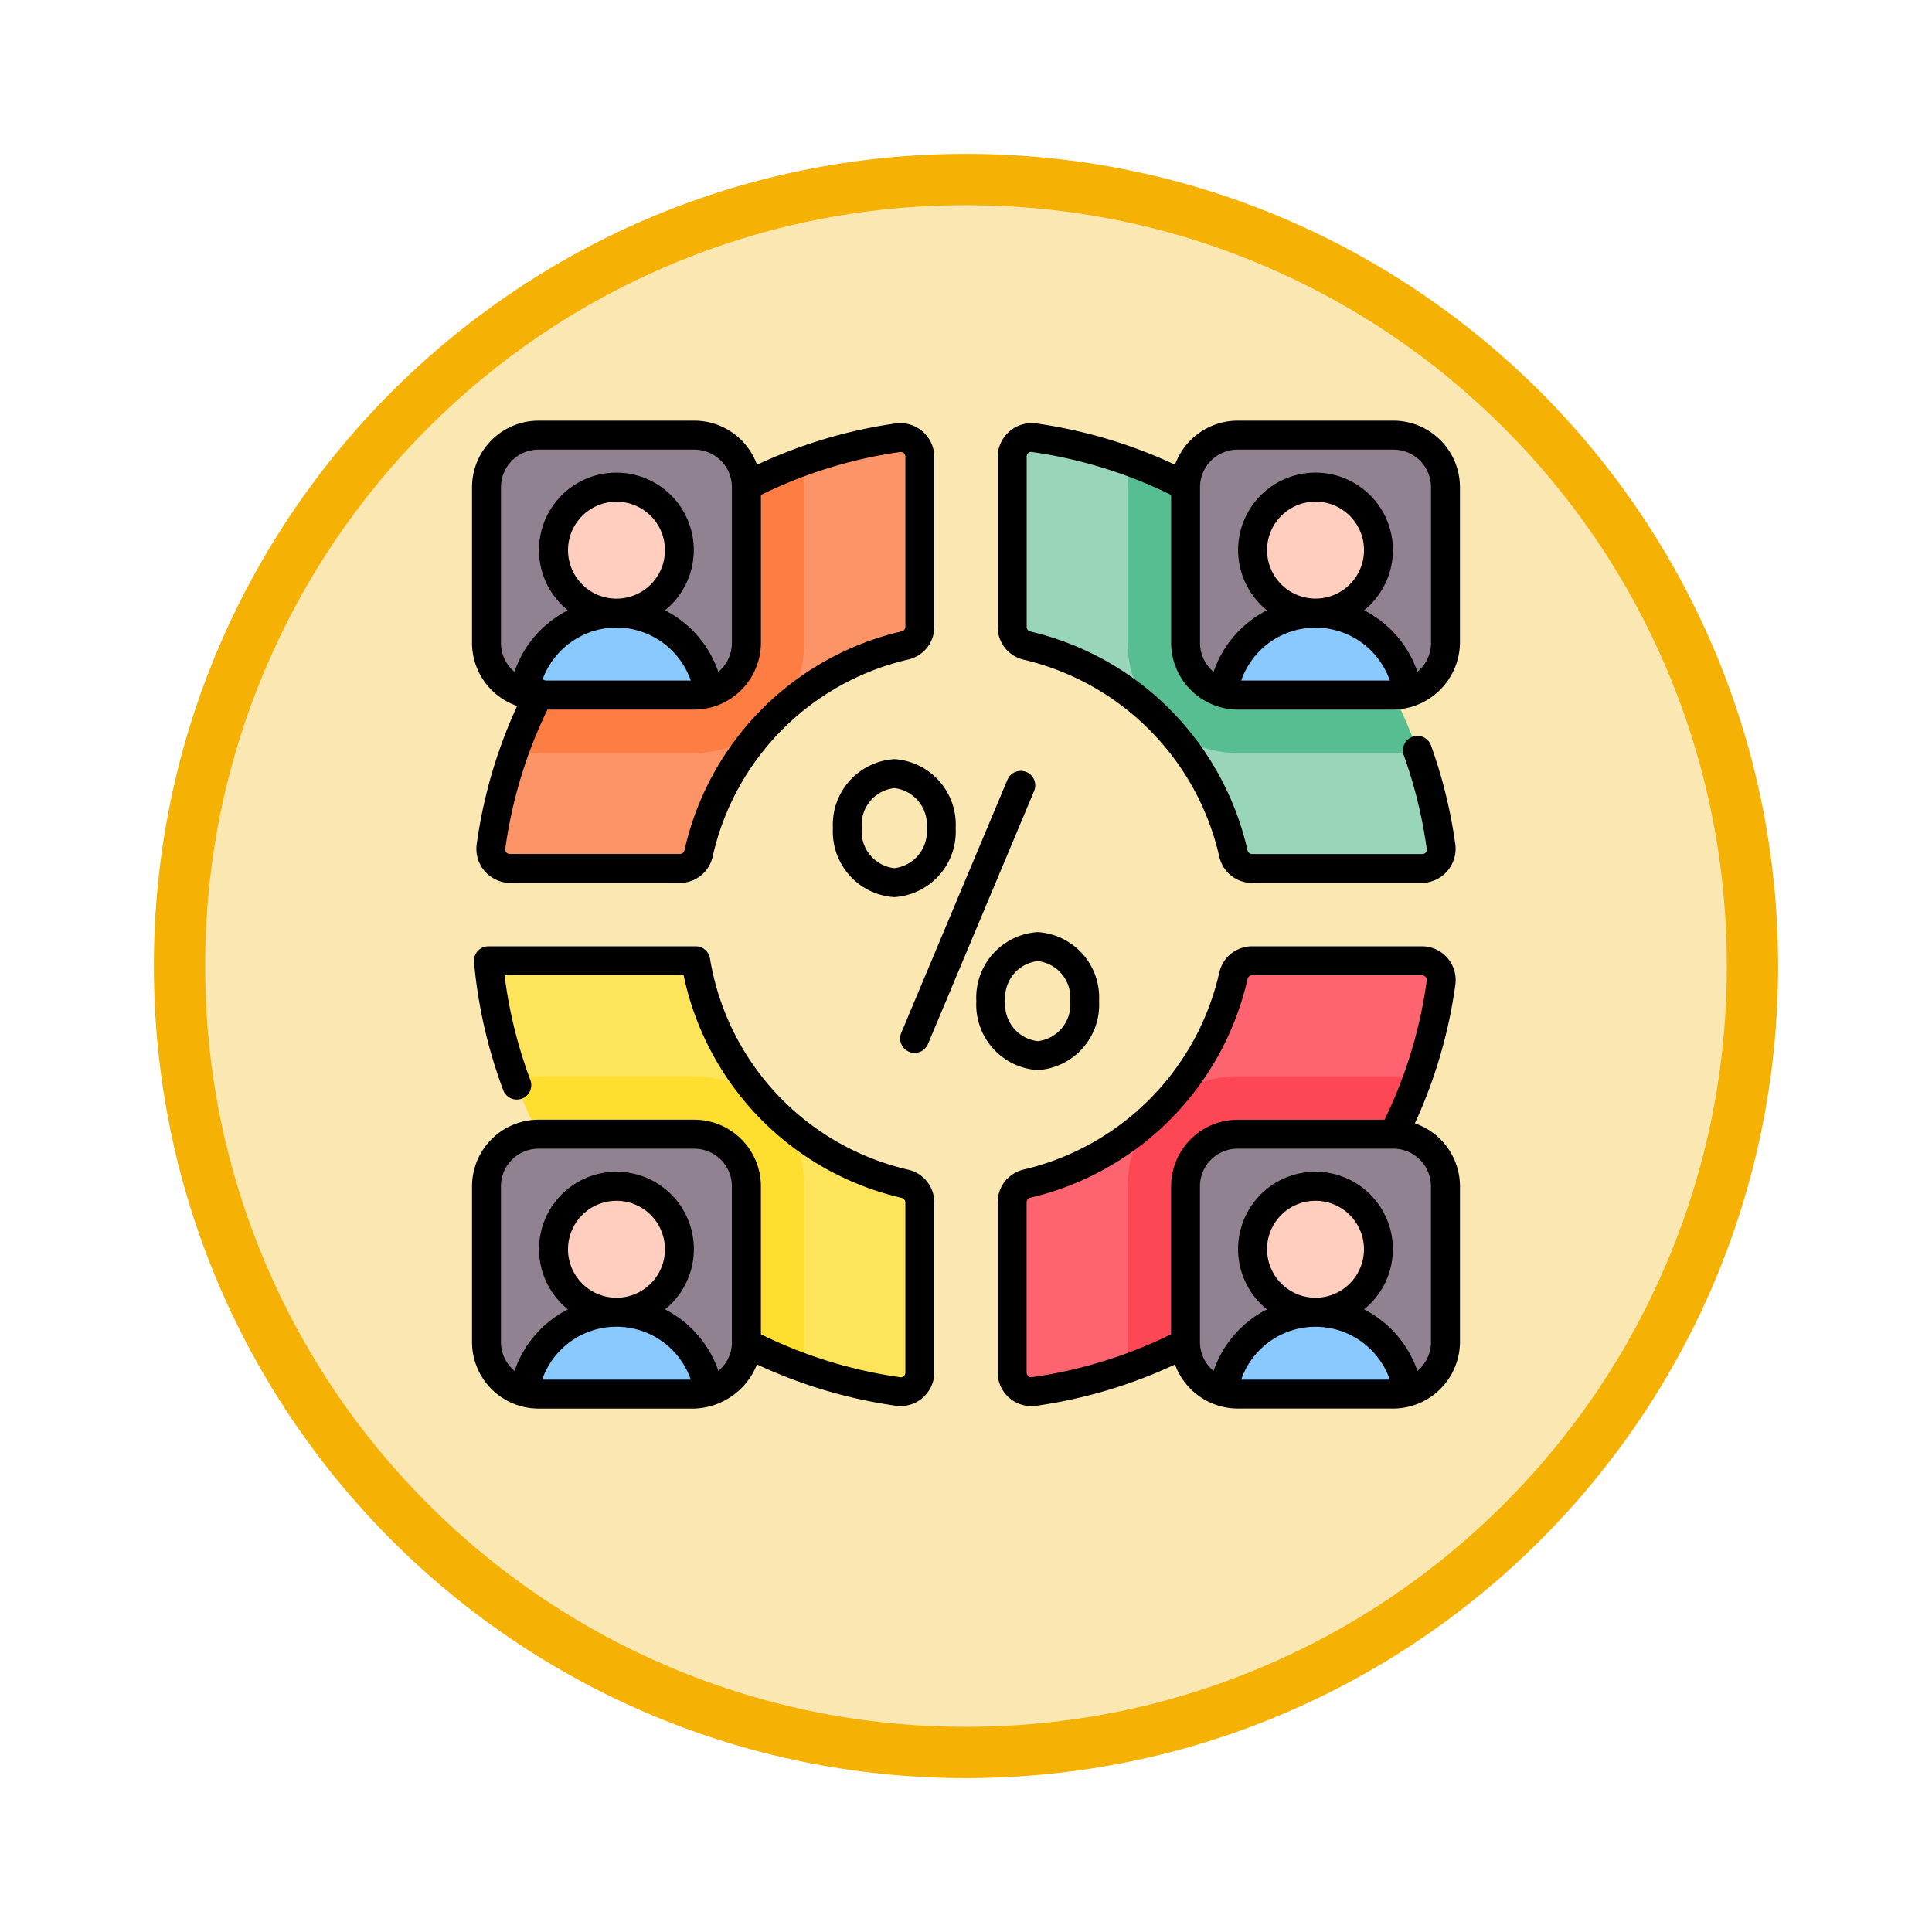 <svg xmlns="http://www.w3.org/2000/svg" xmlns:xlink="http://www.w3.org/1999/xlink" width="113" height="113" viewBox="0 0 113 113">
  <defs>
    <filter id="Trazado_982547" x="0" y="0" width="113" height="113" filterUnits="userSpaceOnUse">
      <feOffset dy="3" input="SourceAlpha"/>
      <feGaussianBlur stdDeviation="3" result="blur"/>
      <feFlood flood-opacity="0.161"/>
      <feComposite operator="in" in2="blur"/>
      <feComposite in="SourceGraphic"/>
    </filter>
  </defs>
  <g id="Grupo_1223811" data-name="Grupo 1223811" transform="translate(-743.5 -1424.712)">
    <g id="Grupo_1211532" data-name="Grupo 1211532" transform="translate(418.729 -678)">
      <g id="Grupo_1210969" data-name="Grupo 1210969" transform="translate(333.771 2108.712)">
        <g id="Grupo_1210937" data-name="Grupo 1210937" transform="translate(0 0)">
          <g id="Grupo_1174742" data-name="Grupo 1174742">
            <g id="Grupo_1163948" data-name="Grupo 1163948">
              <g id="Grupo_1158168" data-name="Grupo 1158168" transform="translate(0)">
                <g id="Grupo_1152576" data-name="Grupo 1152576">
                  <g id="Grupo_1148633" data-name="Grupo 1148633">
                    <g id="Grupo_1148525" data-name="Grupo 1148525">
                      <g transform="matrix(1, 0, 0, 1, -9, -6)" filter="url(#Trazado_982547)">
                        <g id="Trazado_982547-2" data-name="Trazado 982547" transform="translate(9 6)" fill="#fbe7b2">
                          <path d="M 47.5 93.5 C 41.289 93.5 35.265 92.284 29.595 89.886 C 24.118 87.569 19.198 84.252 14.973 80.027 C 10.748 75.802 7.431 70.882 5.114 65.405 C 2.716 59.735 1.5 53.711 1.5 47.5 C 1.5 41.289 2.716 35.265 5.114 29.595 C 7.431 24.118 10.748 19.198 14.973 14.973 C 19.198 10.748 24.118 7.431 29.595 5.114 C 35.265 2.716 41.289 1.5 47.5 1.5 C 53.711 1.5 59.735 2.716 65.405 5.114 C 70.882 7.431 75.802 10.748 80.027 14.973 C 84.252 19.198 87.569 24.118 89.886 29.595 C 92.284 35.265 93.5 41.289 93.5 47.5 C 93.5 53.711 92.284 59.735 89.886 65.405 C 87.569 70.882 84.252 75.802 80.027 80.027 C 75.802 84.252 70.882 87.569 65.405 89.886 C 59.735 92.284 53.711 93.5 47.5 93.5 Z" stroke="none"/>
                          <path d="M 47.5 3 C 41.491 3 35.664 4.176 30.18 6.496 C 24.881 8.737 20.122 11.946 16.034 16.034 C 11.946 20.122 8.737 24.881 6.496 30.18 C 4.176 35.664 3 41.491 3 47.5 C 3 53.509 4.176 59.336 6.496 64.82 C 8.737 70.119 11.946 74.878 16.034 78.966 C 20.122 83.054 24.881 86.263 30.18 88.504 C 35.664 90.824 41.491 92 47.5 92 C 53.509 92 59.336 90.824 64.82 88.504 C 70.119 86.263 74.878 83.054 78.966 78.966 C 83.054 74.878 86.263 70.119 88.504 64.82 C 90.824 59.336 92 53.509 92 47.5 C 92 41.491 90.824 35.664 88.504 30.18 C 86.263 24.881 83.054 20.122 78.966 16.034 C 74.878 11.946 70.119 8.737 64.82 6.496 C 59.336 4.176 53.509 3 47.5 3 M 47.5 0 C 73.734 0 95 21.266 95 47.5 C 95 73.734 73.734 95 47.5 95 C 21.266 95 0 73.734 0 47.5 C 0 21.266 21.266 0 47.5 0 Z" stroke="none" fill="#f5b104"/>
                        </g>
                      </g>
                    </g>
                  </g>
                </g>
              </g>
            </g>
          </g>
        </g>
      </g>
    </g>
    <g id="votacion" transform="translate(771.067 1449.315)">
      <g id="Grupo_1223810" data-name="Grupo 1223810" transform="translate(0.887 0.846)">
        <g id="Grupo_1223804" data-name="Grupo 1223804" transform="translate(0.253 0.142)">
          <path id="Trazado_1057945" data-name="Trazado 1057945" d="M303.916,33.961h-9.925a1.127,1.127,0,0,1-1.1-.883,15.965,15.965,0,0,0-3.917-7.409q-.361-.391-.751-.755a16.152,16.152,0,0,0-7.4-3.988,1.127,1.127,0,0,1-.874-1.1V9.886a1.131,1.131,0,0,1,1.294-1.117,28.022,28.022,0,0,1,23.787,23.9,1.13,1.13,0,0,1-1.117,1.289Z" transform="translate(-249.46 -8.757)" fill="#98d5b9"/>
          <path id="Trazado_1057946" data-name="Trazado 1057946" d="M34.875,9.886v9.933a1.127,1.127,0,0,1-.877,1.1,15.969,15.969,0,0,0-7.26,3.832q-.542.5-1.036,1.043a15.98,15.98,0,0,0-3.768,7.284,1.128,1.128,0,0,1-1.1.885H10.911a1.13,1.13,0,0,1-1.117-1.29,27.8,27.8,0,0,1,1.38-5.62A28.031,28.031,0,0,1,33.581,8.769a1.131,1.131,0,0,1,1.294,1.117Z" transform="translate(-9.783 -8.757)" fill="#fd9468"/>
        </g>
        <g id="Grupo_1223805" data-name="Grupo 1223805" transform="translate(0.253 30.745)">
          <path id="Trazado_1057947" data-name="Trazado 1057947" d="M305.034,281.209a27.811,27.811,0,0,1-1.38,5.621,28.031,28.031,0,0,1-22.407,18.282,1.131,1.131,0,0,1-1.294-1.117v-9.942a1.127,1.127,0,0,1,.874-1.1,16.152,16.152,0,0,0,7.4-3.988q.389-.364.75-.755a15.965,15.965,0,0,0,3.917-7.409,1.127,1.127,0,0,1,1.1-.883h9.925A1.13,1.13,0,0,1,305.034,281.209Z" transform="translate(-249.46 -279.92)" fill="#fe646f"/>
          <path id="Trazado_1057948" data-name="Trazado 1057948" d="M34.875,294.062v9.933a1.131,1.131,0,0,1-1.294,1.117,28.021,28.021,0,0,1-23.787-23.9,1.13,1.13,0,0,1,1.117-1.289h9.921a1.127,1.127,0,0,1,1.1.885,15.98,15.98,0,0,0,3.768,7.284q.494.545,1.036,1.043A15.97,15.97,0,0,0,34,292.963,1.127,1.127,0,0,1,34.875,294.062Z" transform="translate(-9.783 -279.92)" fill="#fee45a"/>
        </g>
        <g id="Grupo_1223806" data-name="Grupo 1223806" transform="translate(37.501 37.501)">
          <path id="Trazado_1057949" data-name="Trazado 1057949" d="M356.767,339.935A28.12,28.12,0,0,1,339.993,356.8a6.458,6.458,0,0,1-.172-1.48v-9.108a6.407,6.407,0,0,1,1.516-4.143,6.5,6.5,0,0,1,.751-.755,6.411,6.411,0,0,1,4.168-1.536h9.108A6.4,6.4,0,0,1,356.767,339.935Z" transform="translate(-339.821 -339.78)" fill="#fd4755"/>
          <path id="Trazado_1057950" data-name="Trazado 1057950" d="M381.98,384.988h-9.107a3.048,3.048,0,0,1-3.048-3.048v-9.107a3.048,3.048,0,0,1,3.048-3.048h9.107a3.048,3.048,0,0,1,3.048,3.048v9.107A3.048,3.048,0,0,1,381.98,384.988Z" transform="translate(-366.439 -366.398)" fill="#918291"/>
          <circle id="Elipse_12616" data-name="Elipse 12616" cx="3.681" cy="3.681" r="3.681" transform="translate(7.307 6.435)" fill="#ffcebf"/>
          <path id="Trazado_1057951" data-name="Trazado 1057951" d="M390.266,466.821h9.107a3.044,3.044,0,0,0,.836-.117,5.444,5.444,0,0,0-10.779,0A3.044,3.044,0,0,0,390.266,466.821Z" transform="translate(-383.831 -448.231)" fill="#8ac9fe"/>
        </g>
        <g id="Grupo_1223807" data-name="Grupo 1223807" transform="translate(0 37.501)">
          <path id="Trazado_1057952" data-name="Trazado 1057952" d="M39.057,346.214v9.108a6.458,6.458,0,0,1-.172,1.48,28.12,28.12,0,0,1-16.774-16.867,6.4,6.4,0,0,1,1.4-.155h9.108a6.442,6.442,0,0,1,6.434,6.434Z" transform="translate(-20.467 -339.78)" fill="#fedf30"/>
          <path id="Trazado_1057953" data-name="Trazado 1057953" d="M19.7,384.988H10.589a3.048,3.048,0,0,1-3.048-3.048v-9.107a3.048,3.048,0,0,1,3.048-3.048H19.7a3.048,3.048,0,0,1,3.048,3.048v9.107A3.048,3.048,0,0,1,19.7,384.988Z" transform="translate(-7.541 -366.398)" fill="#918291"/>
          <circle id="Elipse_12617" data-name="Elipse 12617" cx="3.681" cy="3.681" r="3.681" transform="translate(3.921 6.435)" fill="#ffcebf"/>
          <path id="Trazado_1057954" data-name="Trazado 1057954" d="M27.982,466.821h9.107a3.044,3.044,0,0,0,.836-.117,5.444,5.444,0,0,0-10.779,0A3.044,3.044,0,0,0,27.982,466.821Z" transform="translate(-24.933 -448.231)" fill="#8ac9fe"/>
        </g>
        <g id="Grupo_1223808" data-name="Grupo 1223808" transform="translate(37.501)">
          <path id="Trazado_1057955" data-name="Trazado 1057955" d="M356.767,38.267a6.4,6.4,0,0,1-1.4.155h-9.108a6.411,6.411,0,0,1-4.168-1.536,6.5,6.5,0,0,1-.751-.755,6.407,6.407,0,0,1-1.516-4.143V22.88a6.458,6.458,0,0,1,.172-1.48A28.12,28.12,0,0,1,356.767,38.267Z" transform="translate(-339.821 -19.831)" fill="#57be92"/>
          <path id="Trazado_1057956" data-name="Trazado 1057956" d="M381.98,22.7h-9.107a3.048,3.048,0,0,1-3.048-3.048V10.548A3.048,3.048,0,0,1,372.873,7.5h9.107a3.048,3.048,0,0,1,3.048,3.048v9.107A3.048,3.048,0,0,1,381.98,22.7Z" transform="translate(-366.439 -7.5)" fill="#918291"/>
          <circle id="Elipse_12618" data-name="Elipse 12618" cx="3.681" cy="3.681" r="3.681" transform="translate(7.307 3.048)" fill="#ffcebf"/>
          <path id="Trazado_1057957" data-name="Trazado 1057957" d="M390.266,104.537h9.107a3.044,3.044,0,0,0,.836-.117,5.444,5.444,0,0,0-10.779,0A3.049,3.049,0,0,0,390.266,104.537Z" transform="translate(-383.831 -89.333)" fill="#8ac9fe"/>
        </g>
        <g id="Grupo_1223809" data-name="Grupo 1223809">
          <path id="Trazado_1057958" data-name="Trazado 1057958" d="M39.057,22.88v9.108a6.444,6.444,0,0,1-6.434,6.434H23.515a6.4,6.4,0,0,1-1.4-.155A28.12,28.12,0,0,1,38.885,21.4a6.458,6.458,0,0,1,.172,1.48Z" transform="translate(-20.467 -19.831)" fill="#fe7d43"/>
          <path id="Trazado_1057959" data-name="Trazado 1057959" d="M19.7,22.7H10.589a3.048,3.048,0,0,1-3.048-3.048V10.548A3.048,3.048,0,0,1,10.589,7.5H19.7a3.048,3.048,0,0,1,3.048,3.048v9.107A3.048,3.048,0,0,1,19.7,22.7Z" transform="translate(-7.541 -7.5)" fill="#918291"/>
          <circle id="Elipse_12619" data-name="Elipse 12619" cx="3.681" cy="3.681" r="3.681" transform="translate(3.921 3.048)" fill="#ffcebf"/>
          <path id="Trazado_1057960" data-name="Trazado 1057960" d="M27.982,104.537h9.107a3.044,3.044,0,0,0,.836-.117,5.444,5.444,0,0,0-10.779,0A3.049,3.049,0,0,0,27.982,104.537Z" transform="translate(-24.933 -89.333)" fill="#8ac9fe"/>
        </g>
      </g>
      <path id="Trazado_1057961" data-name="Trazado 1057961" d="M25.6,36.912a.846.846,0,0,0,1.108-.453l6.21-14.8a.846.846,0,0,0-1.561-.655l-6.21,14.8a.847.847,0,0,0,.453,1.108ZM21.149,23.833a3.836,3.836,0,0,0,3.59,4.035,3.837,3.837,0,0,0,3.59-4.035,3.837,3.837,0,0,0-3.59-4.035A3.837,3.837,0,0,0,21.149,23.833Zm5.488,0a2.158,2.158,0,0,1-1.9,2.342,2.158,2.158,0,0,1-1.9-2.342,2.158,2.158,0,0,1,1.9-2.342A2.158,2.158,0,0,1,26.637,23.833ZM2.68,16.687A28.65,28.65,0,0,0,.311,24.8a1.994,1.994,0,0,0,1.958,2.238h9.922a1.962,1.962,0,0,0,1.927-1.549A15.238,15.238,0,0,1,25.546,13.974,1.964,1.964,0,0,0,27.08,12.05V2.117A1.994,1.994,0,0,0,24.833.161a28.634,28.634,0,0,0-8.124,2.419A3.9,3.9,0,0,0,13.043,0H3.936A3.9,3.9,0,0,0,.041,3.895V13A3.9,3.9,0,0,0,2.68,16.687ZM16.938,13V4.347a26.947,26.947,0,0,1,8.133-2.51.271.271,0,0,1,.217.065.282.282,0,0,1,.1.216V12.05a.28.28,0,0,1-.218.274,16.938,16.938,0,0,0-12.7,12.8.28.28,0,0,1-.274.221H2.269a.263.263,0,0,1-.281-.315A26.964,26.964,0,0,1,4.453,16.9h8.59A3.916,3.916,0,0,0,16.938,13Zm-8.448-.9a4.621,4.621,0,0,1,4.346,3.1H4.328a.837.837,0,0,0-.163-.057A4.621,4.621,0,0,1,8.489,12.1ZM5.655,7.576a2.835,2.835,0,1,1,2.835,2.835A2.838,2.838,0,0,1,5.655,7.576ZM1.734,3.895a2.2,2.2,0,0,1,2.2-2.2h9.107a2.2,2.2,0,0,1,2.2,2.2V13a2.2,2.2,0,0,1-.795,1.692,6.336,6.336,0,0,0-3.12-3.6,4.527,4.527,0,1,0-5.683,0,6.336,6.336,0,0,0-3.12,3.6A2.2,2.2,0,0,1,1.734,13V3.895ZM25.546,43.809A15.216,15.216,0,0,1,13.958,31.456a.846.846,0,0,0-.835-.711H1a.846.846,0,0,0-.843.923,28.76,28.76,0,0,0,1.71,7.492.846.846,0,1,0,1.585-.594,27.055,27.055,0,0,1-1.509-6.128H12.418a16.914,16.914,0,0,0,12.75,13.021.28.28,0,0,1,.218.274v9.933a.262.262,0,0,1-.316.281,26.958,26.958,0,0,1-8.133-2.509V44.782a3.9,3.9,0,0,0-3.895-3.895H3.936A3.9,3.9,0,0,0,.041,44.782v9.107a3.894,3.894,0,0,0,3.895,3.895h9.107A4.089,4.089,0,0,0,16.708,55.2a28.646,28.646,0,0,0,8.124,2.418,1.974,1.974,0,0,0,2.247-1.957V45.733a1.964,1.964,0,0,0-1.534-1.924ZM4.143,56.091a4.6,4.6,0,0,1,8.694,0Zm1.512-7.628A2.835,2.835,0,1,1,8.489,51.3a2.838,2.838,0,0,1-2.835-2.835Zm9.59,5.426a2.2,2.2,0,0,1-.795,1.692,6.336,6.336,0,0,0-3.12-3.6,4.527,4.527,0,1,0-5.683,0,6.336,6.336,0,0,0-3.12,3.6,2.2,2.2,0,0,1-.795-1.692V44.782a2.2,2.2,0,0,1,2.2-2.2h9.107a2.2,2.2,0,0,1,2.2,2.2v9.107ZM55.186,41.1a28.628,28.628,0,0,0,2.369-8.114A1.974,1.974,0,0,0,55.6,30.745H45.672a1.962,1.962,0,0,0-1.926,1.545A15.319,15.319,0,0,1,32.312,43.8a1.966,1.966,0,0,0-1.527,1.923v9.942a1.974,1.974,0,0,0,2.247,1.957,28.648,28.648,0,0,0,8.125-2.418,3.922,3.922,0,0,0,3.665,2.578H53.93a3.917,3.917,0,0,0,3.895-3.895V44.782A3.9,3.9,0,0,0,55.186,41.1ZM40.928,44.782v8.656a26.959,26.959,0,0,1-8.133,2.509.27.27,0,0,1-.217-.065.283.283,0,0,1-.1-.216V45.724a.28.28,0,0,1,.218-.274A17.021,17.021,0,0,0,45.4,32.658a.279.279,0,0,1,.274-.22H55.6a.283.283,0,0,1,.215.1.271.271,0,0,1,.066.217,26.938,26.938,0,0,1-2.465,8.134h-8.59a3.9,3.9,0,0,0-3.895,3.895Zm4.1,11.309a4.6,4.6,0,0,1,8.692,0Zm1.512-7.628A2.835,2.835,0,1,1,49.376,51.3,2.838,2.838,0,0,1,46.542,48.463Zm9.59,5.426a2.2,2.2,0,0,1-.795,1.692,6.336,6.336,0,0,0-3.12-3.6,4.527,4.527,0,1,0-5.683,0,6.335,6.335,0,0,0-3.12,3.6,2.2,2.2,0,0,1-.795-1.692V44.782a2.2,2.2,0,0,1,2.2-2.2h9.046a.846.846,0,0,0,.1,0,2.2,2.2,0,0,1,2.164,2.2v9.107ZM53.93,0H44.823a3.9,3.9,0,0,0-3.665,2.578A28.648,28.648,0,0,0,33.033.161a1.992,1.992,0,0,0-2.247,1.957v9.942a1.966,1.966,0,0,0,1.527,1.923A15.319,15.319,0,0,1,43.746,25.494a1.962,1.962,0,0,0,1.926,1.545H55.6A2,2,0,0,0,57.555,24.8,28.774,28.774,0,0,0,56.132,19a.846.846,0,1,0-1.593.572,27.083,27.083,0,0,1,1.34,5.463.262.262,0,0,1-.281.315H45.672a.279.279,0,0,1-.274-.22A17.021,17.021,0,0,0,32.7,12.333a.28.28,0,0,1-.218-.274V2.117a.264.264,0,0,1,.316-.281,26.958,26.958,0,0,1,8.133,2.509V13A3.919,3.919,0,0,0,44.823,16.9H53.93A3.957,3.957,0,0,0,57.824,13V3.895A3.9,3.9,0,0,0,53.93,0Zm-8.9,15.2a4.6,4.6,0,0,1,8.692,0Zm1.512-7.628a2.835,2.835,0,1,1,2.835,2.835A2.838,2.838,0,0,1,46.542,7.576ZM56.132,13a2.2,2.2,0,0,1-.795,1.692,6.336,6.336,0,0,0-3.12-3.6,4.527,4.527,0,1,0-5.683,0,6.336,6.336,0,0,0-3.12,3.6A2.2,2.2,0,0,1,42.621,13V3.895a2.2,2.2,0,0,1,2.2-2.2H53.93a2.2,2.2,0,0,1,2.2,2.2V13ZM36.717,33.95a3.836,3.836,0,0,0-3.59-4.035,3.837,3.837,0,0,0-3.59,4.035,3.837,3.837,0,0,0,3.59,4.035A3.837,3.837,0,0,0,36.717,33.95Zm-5.488,0a2.158,2.158,0,0,1,1.9-2.342,2.158,2.158,0,0,1,1.9,2.342,2.158,2.158,0,0,1-1.9,2.342A2.158,2.158,0,0,1,31.229,33.95Z"/>
    </g>
  </g>
</svg>
